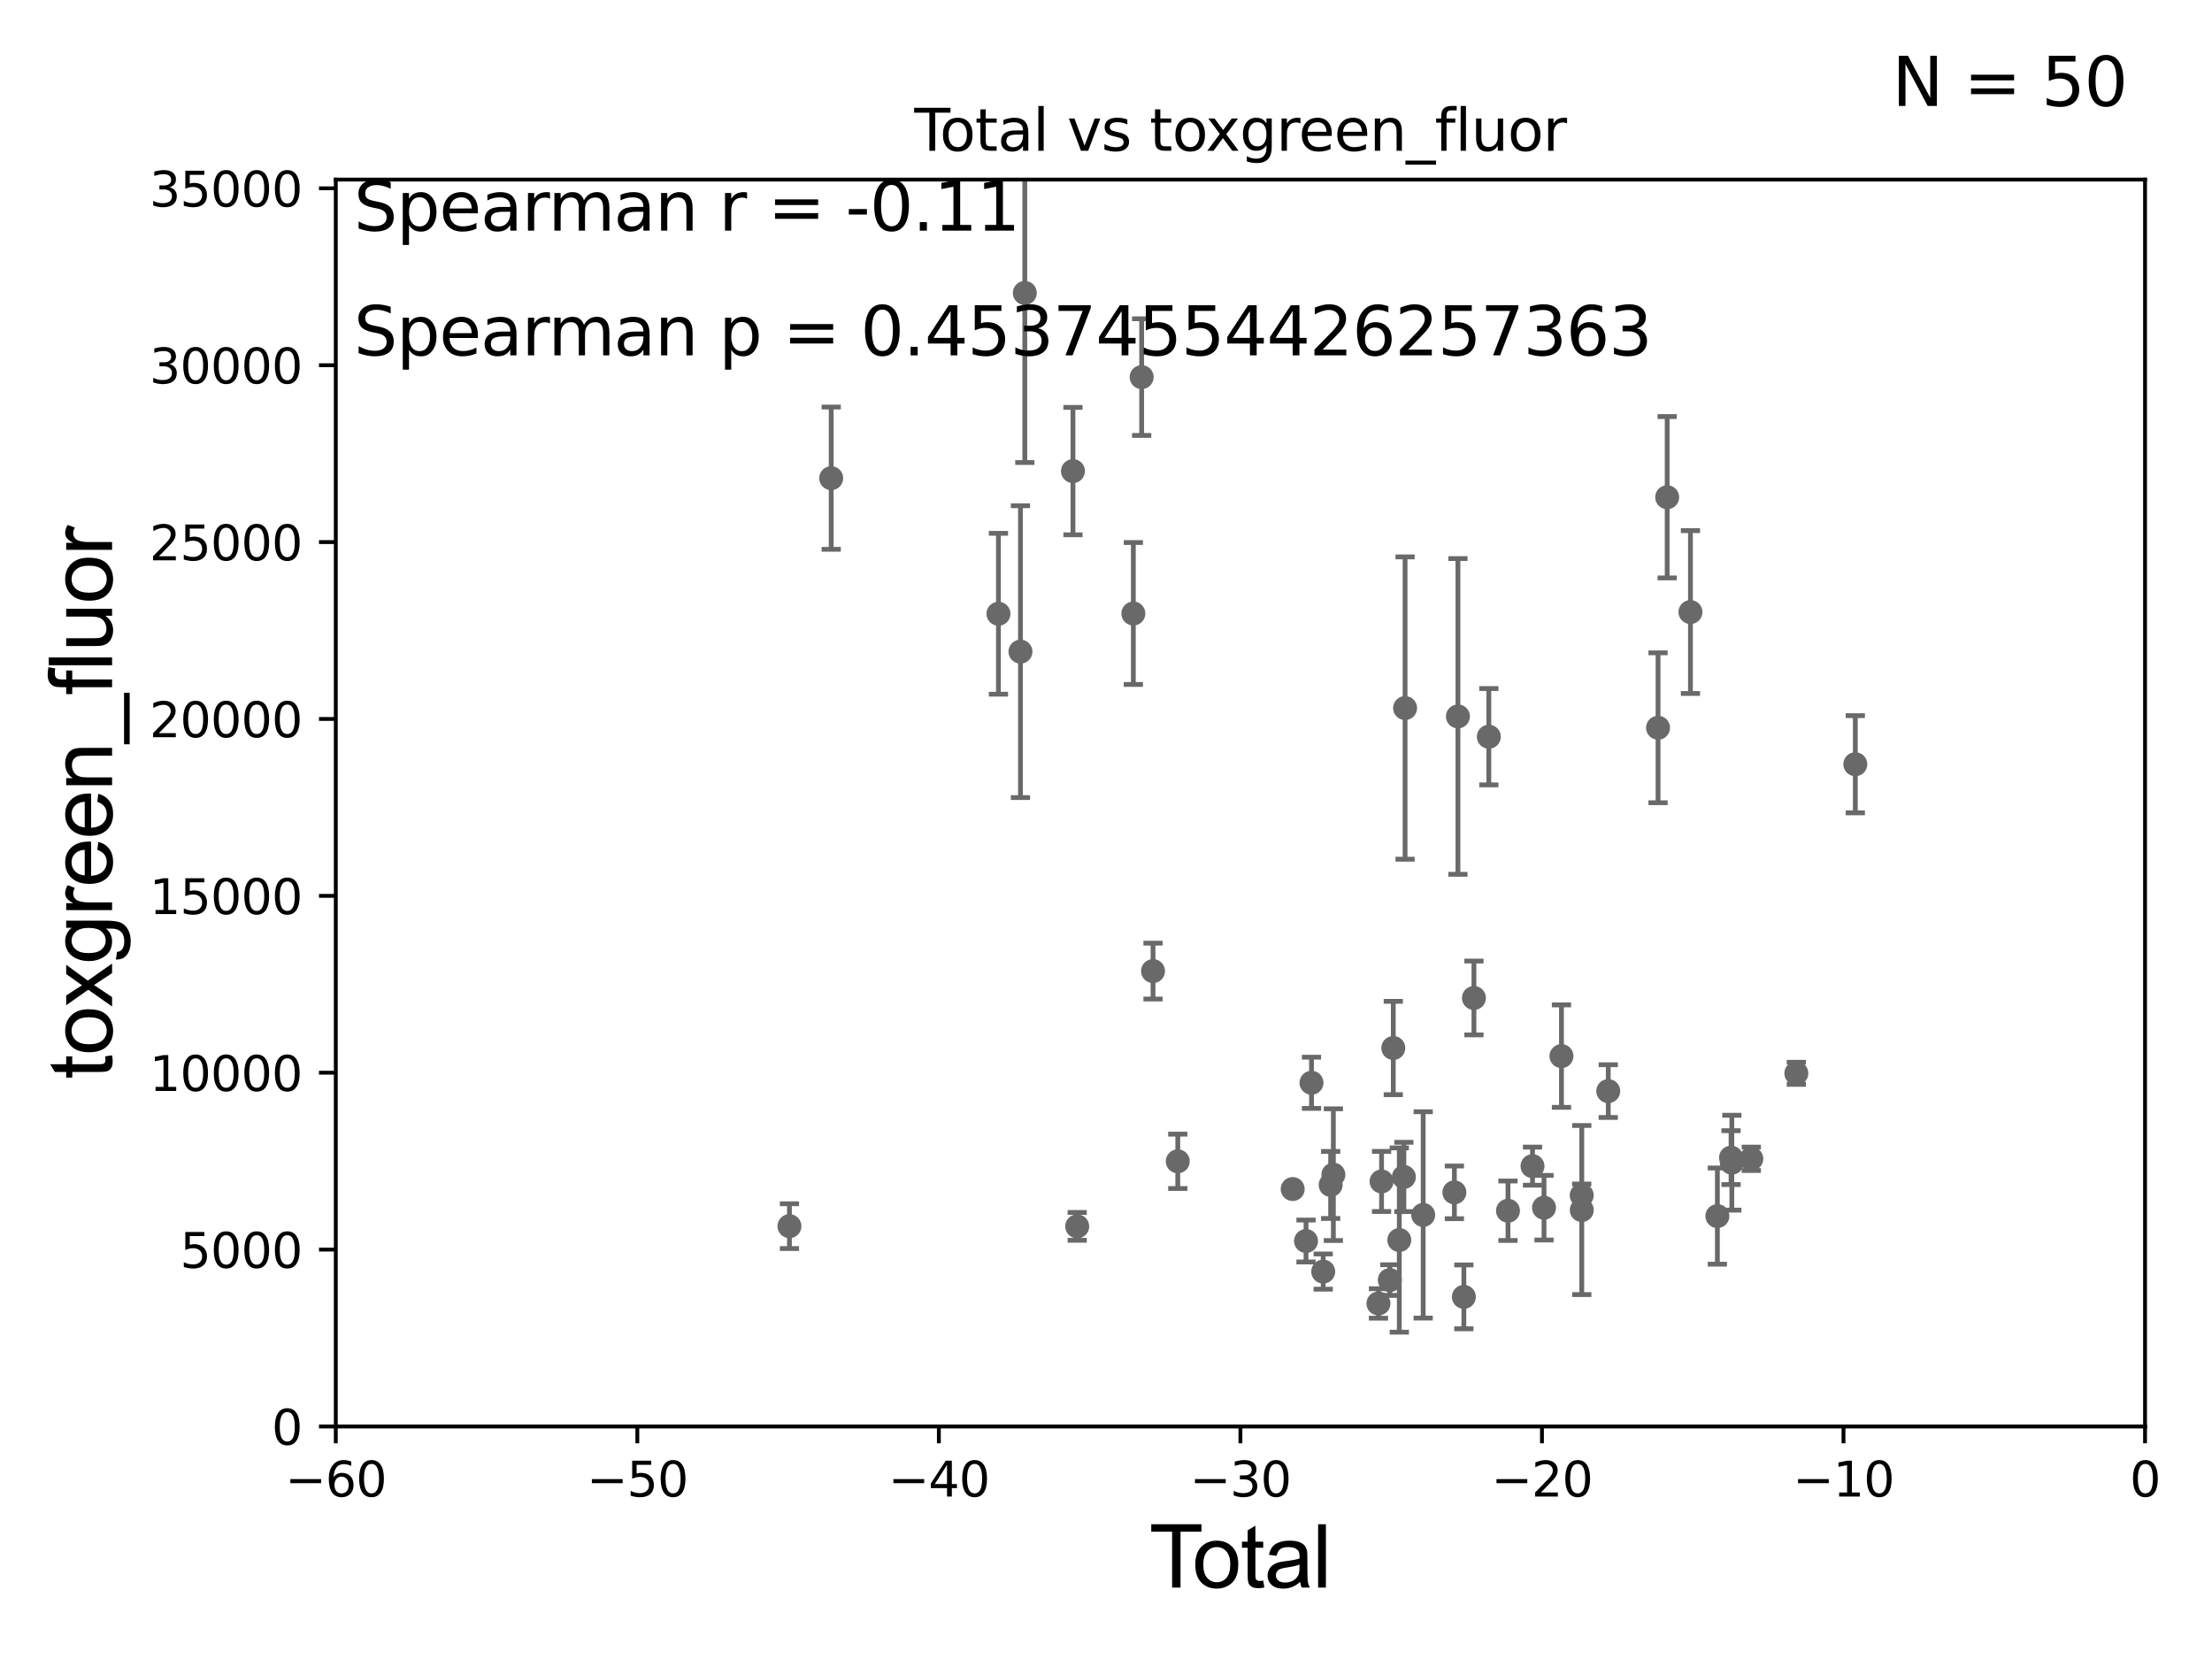 <?xml version="1.0" encoding="utf-8" standalone="no"?>
<!DOCTYPE svg PUBLIC "-//W3C//DTD SVG 1.1//EN"
  "http://www.w3.org/Graphics/SVG/1.1/DTD/svg11.dtd">
<svg xmlns:xlink="http://www.w3.org/1999/xlink" width="460.8pt" height="345.6pt" viewBox="0 0 460.8 345.6" xmlns="http://www.w3.org/2000/svg" version="1.1">
 <defs>
  <style type="text/css">*{stroke-linejoin: round; stroke-linecap: butt}</style>
 </defs>
 <g id="figure_1">
  <g id="patch_1">
   <path d="M 0 345.6 
L 460.8 345.6 
L 460.8 0 
L 0 0 
z
" style="fill: #ffffff"/>
  </g>
  <g id="axes_1">
   <g id="patch_2">
    <path d="M 69.95 297.16 
L 446.85 297.16 
L 446.85 37.411 
L 69.95 37.411 
z
" style="fill: #ffffff"/>
   </g>
   <g id="PathCollection_1">
    <defs>
     <path id="ma67d99a549" d="M 0 1.118 
C 0.297 1.118 0.581 1 0.791 0.791 
C 1 0.581 1.118 0.297 1.118 0 
C 1.118 -0.297 1 -0.581 0.791 -0.791 
C 0.581 -1 0.297 -1.118 0 -1.118 
C -0.297 -1.118 -0.581 -1 -0.791 -0.791 
C -1 -0.581 -1.118 -0.297 -1.118 0 
C -1.118 0.297 -1 0.581 -0.791 0.791 
C -0.581 1 -0.297 1.118 0 1.118 
z
" style="stroke: #696969"/>
    </defs>
    <g clip-path="url(#p7ed54afe0d)">
     <use xlink:href="#ma67d99a549" x="164.456" y="255.431" style="fill: #696969; stroke: #696969"/>
     <use xlink:href="#ma67d99a549" x="304.95" y="270.161" style="fill: #696969; stroke: #696969"/>
     <use xlink:href="#ma67d99a549" x="303.713" y="149.245" style="fill: #696969; stroke: #696969"/>
     <use xlink:href="#ma67d99a549" x="302.975" y="248.391" style="fill: #696969; stroke: #696969"/>
     <use xlink:href="#ma67d99a549" x="296.476" y="253.09" style="fill: #696969; stroke: #696969"/>
     <use xlink:href="#ma67d99a549" x="292.704" y="147.5" style="fill: #696969; stroke: #696969"/>
     <use xlink:href="#ma67d99a549" x="292.452" y="245.186" style="fill: #696969; stroke: #696969"/>
     <use xlink:href="#ma67d99a549" x="291.499" y="258.322" style="fill: #696969; stroke: #696969"/>
     <use xlink:href="#ma67d99a549" x="290.249" y="218.317" style="fill: #696969; stroke: #696969"/>
     <use xlink:href="#ma67d99a549" x="289.52" y="266.663" style="fill: #696969; stroke: #696969"/>
     <use xlink:href="#ma67d99a549" x="287.805" y="246.116" style="fill: #696969; stroke: #696969"/>
     <use xlink:href="#ma67d99a549" x="287.156" y="271.534" style="fill: #696969; stroke: #696969"/>
     <use xlink:href="#ma67d99a549" x="277.765" y="244.705" style="fill: #696969; stroke: #696969"/>
     <use xlink:href="#ma67d99a549" x="277.2" y="246.844" style="fill: #696969; stroke: #696969"/>
     <use xlink:href="#ma67d99a549" x="275.646" y="264.892" style="fill: #696969; stroke: #696969"/>
     <use xlink:href="#ma67d99a549" x="273.21" y="225.561" style="fill: #696969; stroke: #696969"/>
     <use xlink:href="#ma67d99a549" x="307.05" y="207.894" style="fill: #696969; stroke: #696969"/>
     <use xlink:href="#ma67d99a549" x="310.152" y="153.471" style="fill: #696969; stroke: #696969"/>
     <use xlink:href="#ma67d99a549" x="314.14" y="252.217" style="fill: #696969; stroke: #696969"/>
     <use xlink:href="#ma67d99a549" x="33178.6" y="252.567" style="fill: #696969; stroke: #696969"/>
     <use xlink:href="#ma67d99a549" x="33178.6" y="166.902" style="fill: #696969; stroke: #696969"/>
     <use xlink:href="#ma67d99a549" x="386.496" y="159.204" style="fill: #696969; stroke: #696969"/>
     <use xlink:href="#ma67d99a549" x="374.209" y="223.59" style="fill: #696969; stroke: #696969"/>
     <use xlink:href="#ma67d99a549" x="364.83" y="241.396" style="fill: #696969; stroke: #696969"/>
     <use xlink:href="#ma67d99a549" x="360.774" y="242.21" style="fill: #696969; stroke: #696969"/>
     <use xlink:href="#ma67d99a549" x="360.61" y="241.152" style="fill: #696969; stroke: #696969"/>
     <use xlink:href="#ma67d99a549" x="272.068" y="258.526" style="fill: #696969; stroke: #696969"/>
     <use xlink:href="#ma67d99a549" x="357.762" y="253.333" style="fill: #696969; stroke: #696969"/>
     <use xlink:href="#ma67d99a549" x="347.303" y="103.583" style="fill: #696969; stroke: #696969"/>
     <use xlink:href="#ma67d99a549" x="345.4" y="151.608" style="fill: #696969; stroke: #696969"/>
     <use xlink:href="#ma67d99a549" x="335.028" y="227.298" style="fill: #696969; stroke: #696969"/>
     <use xlink:href="#ma67d99a549" x="329.513" y="252.074" style="fill: #696969; stroke: #696969"/>
     <use xlink:href="#ma67d99a549" x="329.501" y="249.006" style="fill: #696969; stroke: #696969"/>
     <use xlink:href="#ma67d99a549" x="325.281" y="220.006" style="fill: #696969; stroke: #696969"/>
     <use xlink:href="#ma67d99a549" x="321.646" y="251.586" style="fill: #696969; stroke: #696969"/>
     <use xlink:href="#ma67d99a549" x="352.151" y="127.504" style="fill: #696969; stroke: #696969"/>
     <use xlink:href="#ma67d99a549" x="269.289" y="247.701" style="fill: #696969; stroke: #696969"/>
     <use xlink:href="#ma67d99a549" x="319.249" y="242.931" style="fill: #696969; stroke: #696969"/>
     <use xlink:href="#ma67d99a549" x="33178.6" y="244.338" style="fill: #696969; stroke: #696969"/>
     <use xlink:href="#ma67d99a549" x="33178.6" y="208.213" style="fill: #696969; stroke: #696969"/>
     <use xlink:href="#ma67d99a549" x="240.196" y="202.296" style="fill: #696969; stroke: #696969"/>
     <use xlink:href="#ma67d99a549" x="224.402" y="255.474" style="fill: #696969; stroke: #696969"/>
     <use xlink:href="#ma67d99a549" x="213.486" y="61.025" style="fill: #696969; stroke: #696969"/>
     <use xlink:href="#ma67d99a549" x="212.581" y="135.749" style="fill: #696969; stroke: #696969"/>
     <use xlink:href="#ma67d99a549" x="207.994" y="127.858" style="fill: #696969; stroke: #696969"/>
     <use xlink:href="#ma67d99a549" x="223.516" y="98.139" style="fill: #696969; stroke: #696969"/>
     <use xlink:href="#ma67d99a549" x="236.097" y="127.804" style="fill: #696969; stroke: #696969"/>
     <use xlink:href="#ma67d99a549" x="173.154" y="99.614" style="fill: #696969; stroke: #696969"/>
     <use xlink:href="#ma67d99a549" x="237.829" y="78.559" style="fill: #696969; stroke: #696969"/>
     <use xlink:href="#ma67d99a549" x="245.352" y="241.922" style="fill: #696969; stroke: #696969"/>
    </g>
   </g>
   <g id="matplotlib.axis_1">
    <g id="xtick_1">
     <g id="line2d_1">
      <defs>
       <path id="ma699fdd470" d="M 0 0 
L 0 3.5 
" style="stroke: #000000; stroke-width: 0.8"/>
      </defs>
      <g>
       <use xlink:href="#ma699fdd470" x="69.95" y="297.16" style="stroke: #000000; stroke-width: 0.8"/>
      </g>
     </g>
     <g id="text_1">
      <!-- −60 -->
      <g transform="translate(59.398 311.758)scale(0.1 -0.1)">
       <defs>
        <path id="DejaVuSans-2212" d="M 678 2272 
L 4684 2272 
L 4684 1741 
L 678 1741 
L 678 2272 
z
" transform="scale(0.016)"/>
        <path id="DejaVuSans-36" d="M 2113 2584 
Q 1688 2584 1439 2293 
Q 1191 2003 1191 1497 
Q 1191 994 1439 701 
Q 1688 409 2113 409 
Q 2538 409 2786 701 
Q 3034 994 3034 1497 
Q 3034 2003 2786 2293 
Q 2538 2584 2113 2584 
z
M 3366 4563 
L 3366 3988 
Q 3128 4100 2886 4159 
Q 2644 4219 2406 4219 
Q 1781 4219 1451 3797 
Q 1122 3375 1075 2522 
Q 1259 2794 1537 2939 
Q 1816 3084 2150 3084 
Q 2853 3084 3261 2657 
Q 3669 2231 3669 1497 
Q 3669 778 3244 343 
Q 2819 -91 2113 -91 
Q 1303 -91 875 529 
Q 447 1150 447 2328 
Q 447 3434 972 4092 
Q 1497 4750 2381 4750 
Q 2619 4750 2861 4703 
Q 3103 4656 3366 4563 
z
" transform="scale(0.016)"/>
        <path id="DejaVuSans-30" d="M 2034 4250 
Q 1547 4250 1301 3770 
Q 1056 3291 1056 2328 
Q 1056 1369 1301 889 
Q 1547 409 2034 409 
Q 2525 409 2770 889 
Q 3016 1369 3016 2328 
Q 3016 3291 2770 3770 
Q 2525 4250 2034 4250 
z
M 2034 4750 
Q 2819 4750 3233 4129 
Q 3647 3509 3647 2328 
Q 3647 1150 3233 529 
Q 2819 -91 2034 -91 
Q 1250 -91 836 529 
Q 422 1150 422 2328 
Q 422 3509 836 4129 
Q 1250 4750 2034 4750 
z
" transform="scale(0.016)"/>
       </defs>
       <use xlink:href="#DejaVuSans-2212"/>
       <use xlink:href="#DejaVuSans-36" x="83.789"/>
       <use xlink:href="#DejaVuSans-30" x="147.412"/>
      </g>
     </g>
    </g>
    <g id="xtick_2">
     <g id="line2d_2">
      <g>
       <use xlink:href="#ma699fdd470" x="132.767" y="297.16" style="stroke: #000000; stroke-width: 0.8"/>
      </g>
     </g>
     <g id="text_2">
      <!-- −50 -->
      <g transform="translate(122.214 311.758)scale(0.1 -0.1)">
       <defs>
        <path id="DejaVuSans-35" d="M 691 4666 
L 3169 4666 
L 3169 4134 
L 1269 4134 
L 1269 2991 
Q 1406 3038 1543 3061 
Q 1681 3084 1819 3084 
Q 2600 3084 3056 2656 
Q 3513 2228 3513 1497 
Q 3513 744 3044 326 
Q 2575 -91 1722 -91 
Q 1428 -91 1123 -41 
Q 819 9 494 109 
L 494 744 
Q 775 591 1075 516 
Q 1375 441 1709 441 
Q 2250 441 2565 725 
Q 2881 1009 2881 1497 
Q 2881 1984 2565 2268 
Q 2250 2553 1709 2553 
Q 1456 2553 1204 2497 
Q 953 2441 691 2322 
L 691 4666 
z
" transform="scale(0.016)"/>
       </defs>
       <use xlink:href="#DejaVuSans-2212"/>
       <use xlink:href="#DejaVuSans-35" x="83.789"/>
       <use xlink:href="#DejaVuSans-30" x="147.412"/>
      </g>
     </g>
    </g>
    <g id="xtick_3">
     <g id="line2d_3">
      <g>
       <use xlink:href="#ma699fdd470" x="195.583" y="297.16" style="stroke: #000000; stroke-width: 0.8"/>
      </g>
     </g>
     <g id="text_3">
      <!-- −40 -->
      <g transform="translate(185.031 311.758)scale(0.1 -0.1)">
       <defs>
        <path id="DejaVuSans-34" d="M 2419 4116 
L 825 1625 
L 2419 1625 
L 2419 4116 
z
M 2253 4666 
L 3047 4666 
L 3047 1625 
L 3713 1625 
L 3713 1100 
L 3047 1100 
L 3047 0 
L 2419 0 
L 2419 1100 
L 313 1100 
L 313 1709 
L 2253 4666 
z
" transform="scale(0.016)"/>
       </defs>
       <use xlink:href="#DejaVuSans-2212"/>
       <use xlink:href="#DejaVuSans-34" x="83.789"/>
       <use xlink:href="#DejaVuSans-30" x="147.412"/>
      </g>
     </g>
    </g>
    <g id="xtick_4">
     <g id="line2d_4">
      <g>
       <use xlink:href="#ma699fdd470" x="258.4" y="297.16" style="stroke: #000000; stroke-width: 0.8"/>
      </g>
     </g>
     <g id="text_4">
      <!-- −30 -->
      <g transform="translate(247.848 311.758)scale(0.1 -0.1)">
       <defs>
        <path id="DejaVuSans-33" d="M 2597 2516 
Q 3050 2419 3304 2112 
Q 3559 1806 3559 1356 
Q 3559 666 3084 287 
Q 2609 -91 1734 -91 
Q 1441 -91 1130 -33 
Q 819 25 488 141 
L 488 750 
Q 750 597 1062 519 
Q 1375 441 1716 441 
Q 2309 441 2620 675 
Q 2931 909 2931 1356 
Q 2931 1769 2642 2001 
Q 2353 2234 1838 2234 
L 1294 2234 
L 1294 2753 
L 1863 2753 
Q 2328 2753 2575 2939 
Q 2822 3125 2822 3475 
Q 2822 3834 2567 4026 
Q 2313 4219 1838 4219 
Q 1578 4219 1281 4162 
Q 984 4106 628 3988 
L 628 4550 
Q 988 4650 1302 4700 
Q 1616 4750 1894 4750 
Q 2613 4750 3031 4423 
Q 3450 4097 3450 3541 
Q 3450 3153 3228 2886 
Q 3006 2619 2597 2516 
z
" transform="scale(0.016)"/>
       </defs>
       <use xlink:href="#DejaVuSans-2212"/>
       <use xlink:href="#DejaVuSans-33" x="83.789"/>
       <use xlink:href="#DejaVuSans-30" x="147.412"/>
      </g>
     </g>
    </g>
    <g id="xtick_5">
     <g id="line2d_5">
      <g>
       <use xlink:href="#ma699fdd470" x="321.217" y="297.16" style="stroke: #000000; stroke-width: 0.8"/>
      </g>
     </g>
     <g id="text_5">
      <!-- −20 -->
      <g transform="translate(310.664 311.758)scale(0.1 -0.1)">
       <defs>
        <path id="DejaVuSans-32" d="M 1228 531 
L 3431 531 
L 3431 0 
L 469 0 
L 469 531 
Q 828 903 1448 1529 
Q 2069 2156 2228 2338 
Q 2531 2678 2651 2914 
Q 2772 3150 2772 3378 
Q 2772 3750 2511 3984 
Q 2250 4219 1831 4219 
Q 1534 4219 1204 4116 
Q 875 4013 500 3803 
L 500 4441 
Q 881 4594 1212 4672 
Q 1544 4750 1819 4750 
Q 2544 4750 2975 4387 
Q 3406 4025 3406 3419 
Q 3406 3131 3298 2873 
Q 3191 2616 2906 2266 
Q 2828 2175 2409 1742 
Q 1991 1309 1228 531 
z
" transform="scale(0.016)"/>
       </defs>
       <use xlink:href="#DejaVuSans-2212"/>
       <use xlink:href="#DejaVuSans-32" x="83.789"/>
       <use xlink:href="#DejaVuSans-30" x="147.412"/>
      </g>
     </g>
    </g>
    <g id="xtick_6">
     <g id="line2d_6">
      <g>
       <use xlink:href="#ma699fdd470" x="384.033" y="297.16" style="stroke: #000000; stroke-width: 0.8"/>
      </g>
     </g>
     <g id="text_6">
      <!-- −10 -->
      <g transform="translate(373.481 311.758)scale(0.1 -0.1)">
       <defs>
        <path id="DejaVuSans-31" d="M 794 531 
L 1825 531 
L 1825 4091 
L 703 3866 
L 703 4441 
L 1819 4666 
L 2450 4666 
L 2450 531 
L 3481 531 
L 3481 0 
L 794 0 
L 794 531 
z
" transform="scale(0.016)"/>
       </defs>
       <use xlink:href="#DejaVuSans-2212"/>
       <use xlink:href="#DejaVuSans-31" x="83.789"/>
       <use xlink:href="#DejaVuSans-30" x="147.412"/>
      </g>
     </g>
    </g>
    <g id="xtick_7">
     <g id="line2d_7">
      <g>
       <use xlink:href="#ma699fdd470" x="446.85" y="297.16" style="stroke: #000000; stroke-width: 0.8"/>
      </g>
     </g>
     <g id="text_7">
      <!-- 0 -->
      <g transform="translate(443.669 311.758)scale(0.1 -0.1)">
       <use xlink:href="#DejaVuSans-30"/>
      </g>
     </g>
    </g>
    <g id="text_8">
     <!-- Total -->
     <g transform="translate(239.395 330.722)scale(0.18 -0.18)">
      <defs>
       <path id="ArialMT-54" d="M 1659 0 
L 1659 4041 
L 150 4041 
L 150 4581 
L 3781 4581 
L 3781 4041 
L 2266 4041 
L 2266 0 
L 1659 0 
z
" transform="scale(0.016)"/>
       <path id="ArialMT-6f" d="M 213 1659 
Q 213 2581 725 3025 
Q 1153 3394 1769 3394 
Q 2453 3394 2887 2945 
Q 3322 2497 3322 1706 
Q 3322 1066 3130 698 
Q 2938 331 2570 128 
Q 2203 -75 1769 -75 
Q 1072 -75 642 372 
Q 213 819 213 1659 
z
M 791 1659 
Q 791 1022 1069 705 
Q 1347 388 1769 388 
Q 2188 388 2466 706 
Q 2744 1025 2744 1678 
Q 2744 2294 2464 2611 
Q 2184 2928 1769 2928 
Q 1347 2928 1069 2612 
Q 791 2297 791 1659 
z
" transform="scale(0.016)"/>
       <path id="ArialMT-74" d="M 1650 503 
L 1731 6 
Q 1494 -44 1306 -44 
Q 1000 -44 831 53 
Q 663 150 594 308 
Q 525 466 525 972 
L 525 2881 
L 113 2881 
L 113 3319 
L 525 3319 
L 525 4141 
L 1084 4478 
L 1084 3319 
L 1650 3319 
L 1650 2881 
L 1084 2881 
L 1084 941 
Q 1084 700 1114 631 
Q 1144 563 1211 522 
Q 1278 481 1403 481 
Q 1497 481 1650 503 
z
" transform="scale(0.016)"/>
       <path id="ArialMT-61" d="M 2588 409 
Q 2275 144 1986 34 
Q 1697 -75 1366 -75 
Q 819 -75 525 192 
Q 231 459 231 875 
Q 231 1119 342 1320 
Q 453 1522 633 1644 
Q 813 1766 1038 1828 
Q 1203 1872 1538 1913 
Q 2219 1994 2541 2106 
Q 2544 2222 2544 2253 
Q 2544 2597 2384 2738 
Q 2169 2928 1744 2928 
Q 1347 2928 1158 2789 
Q 969 2650 878 2297 
L 328 2372 
Q 403 2725 575 2942 
Q 747 3159 1072 3276 
Q 1397 3394 1825 3394 
Q 2250 3394 2515 3294 
Q 2781 3194 2906 3042 
Q 3031 2891 3081 2659 
Q 3109 2516 3109 2141 
L 3109 1391 
Q 3109 606 3145 398 
Q 3181 191 3288 0 
L 2700 0 
Q 2613 175 2588 409 
z
M 2541 1666 
Q 2234 1541 1622 1453 
Q 1275 1403 1131 1340 
Q 988 1278 909 1158 
Q 831 1038 831 891 
Q 831 666 1001 516 
Q 1172 366 1500 366 
Q 1825 366 2078 508 
Q 2331 650 2450 897 
Q 2541 1088 2541 1459 
L 2541 1666 
z
" transform="scale(0.016)"/>
       <path id="ArialMT-6c" d="M 409 0 
L 409 4581 
L 972 4581 
L 972 0 
L 409 0 
z
" transform="scale(0.016)"/>
      </defs>
      <use xlink:href="#ArialMT-54"/>
      <use xlink:href="#ArialMT-6f" x="49.959"/>
      <use xlink:href="#ArialMT-74" x="105.574"/>
      <use xlink:href="#ArialMT-61" x="133.357"/>
      <use xlink:href="#ArialMT-6c" x="188.973"/>
     </g>
    </g>
   </g>
   <g id="matplotlib.axis_2">
    <g id="ytick_1">
     <g id="line2d_8">
      <defs>
       <path id="m77e58da939" d="M 0 0 
L -3.5 0 
" style="stroke: #000000; stroke-width: 0.8"/>
      </defs>
      <g>
       <use xlink:href="#m77e58da939" x="69.95" y="297.16" style="stroke: #000000; stroke-width: 0.8"/>
      </g>
     </g>
     <g id="text_9">
      <!-- 0 -->
      <g transform="translate(56.587 300.959)scale(0.1 -0.1)">
       <use xlink:href="#DejaVuSans-30"/>
      </g>
     </g>
    </g>
    <g id="ytick_2">
     <g id="line2d_9">
      <g>
       <use xlink:href="#m77e58da939" x="69.95" y="260.313" style="stroke: #000000; stroke-width: 0.8"/>
      </g>
     </g>
     <g id="text_10">
      <!-- 5000 -->
      <g transform="translate(37.5 264.112)scale(0.1 -0.1)">
       <use xlink:href="#DejaVuSans-35"/>
       <use xlink:href="#DejaVuSans-30" x="63.623"/>
       <use xlink:href="#DejaVuSans-30" x="127.246"/>
       <use xlink:href="#DejaVuSans-30" x="190.869"/>
      </g>
     </g>
    </g>
    <g id="ytick_3">
     <g id="line2d_10">
      <g>
       <use xlink:href="#m77e58da939" x="69.95" y="223.467" style="stroke: #000000; stroke-width: 0.8"/>
      </g>
     </g>
     <g id="text_11">
      <!-- 10000 -->
      <g transform="translate(31.137 227.266)scale(0.1 -0.1)">
       <use xlink:href="#DejaVuSans-31"/>
       <use xlink:href="#DejaVuSans-30" x="63.623"/>
       <use xlink:href="#DejaVuSans-30" x="127.246"/>
       <use xlink:href="#DejaVuSans-30" x="190.869"/>
       <use xlink:href="#DejaVuSans-30" x="254.492"/>
      </g>
     </g>
    </g>
    <g id="ytick_4">
     <g id="line2d_11">
      <g>
       <use xlink:href="#m77e58da939" x="69.95" y="186.62" style="stroke: #000000; stroke-width: 0.8"/>
      </g>
     </g>
     <g id="text_12">
      <!-- 15000 -->
      <g transform="translate(31.137 190.419)scale(0.1 -0.1)">
       <use xlink:href="#DejaVuSans-31"/>
       <use xlink:href="#DejaVuSans-35" x="63.623"/>
       <use xlink:href="#DejaVuSans-30" x="127.246"/>
       <use xlink:href="#DejaVuSans-30" x="190.869"/>
       <use xlink:href="#DejaVuSans-30" x="254.492"/>
      </g>
     </g>
    </g>
    <g id="ytick_5">
     <g id="line2d_12">
      <g>
       <use xlink:href="#m77e58da939" x="69.95" y="149.773" style="stroke: #000000; stroke-width: 0.8"/>
      </g>
     </g>
     <g id="text_13">
      <!-- 20000 -->
      <g transform="translate(31.137 153.572)scale(0.1 -0.1)">
       <use xlink:href="#DejaVuSans-32"/>
       <use xlink:href="#DejaVuSans-30" x="63.623"/>
       <use xlink:href="#DejaVuSans-30" x="127.246"/>
       <use xlink:href="#DejaVuSans-30" x="190.869"/>
       <use xlink:href="#DejaVuSans-30" x="254.492"/>
      </g>
     </g>
    </g>
    <g id="ytick_6">
     <g id="line2d_13">
      <g>
       <use xlink:href="#m77e58da939" x="69.95" y="112.926" style="stroke: #000000; stroke-width: 0.8"/>
      </g>
     </g>
     <g id="text_14">
      <!-- 25000 -->
      <g transform="translate(31.137 116.726)scale(0.1 -0.1)">
       <use xlink:href="#DejaVuSans-32"/>
       <use xlink:href="#DejaVuSans-35" x="63.623"/>
       <use xlink:href="#DejaVuSans-30" x="127.246"/>
       <use xlink:href="#DejaVuSans-30" x="190.869"/>
       <use xlink:href="#DejaVuSans-30" x="254.492"/>
      </g>
     </g>
    </g>
    <g id="ytick_7">
     <g id="line2d_14">
      <g>
       <use xlink:href="#m77e58da939" x="69.95" y="76.08" style="stroke: #000000; stroke-width: 0.8"/>
      </g>
     </g>
     <g id="text_15">
      <!-- 30000 -->
      <g transform="translate(31.137 79.879)scale(0.1 -0.1)">
       <use xlink:href="#DejaVuSans-33"/>
       <use xlink:href="#DejaVuSans-30" x="63.623"/>
       <use xlink:href="#DejaVuSans-30" x="127.246"/>
       <use xlink:href="#DejaVuSans-30" x="190.869"/>
       <use xlink:href="#DejaVuSans-30" x="254.492"/>
      </g>
     </g>
    </g>
    <g id="ytick_8">
     <g id="line2d_15">
      <g>
       <use xlink:href="#m77e58da939" x="69.95" y="39.233" style="stroke: #000000; stroke-width: 0.8"/>
      </g>
     </g>
     <g id="text_16">
      <!-- 35000 -->
      <g transform="translate(31.137 43.032)scale(0.1 -0.1)">
       <use xlink:href="#DejaVuSans-33"/>
       <use xlink:href="#DejaVuSans-35" x="63.623"/>
       <use xlink:href="#DejaVuSans-30" x="127.246"/>
       <use xlink:href="#DejaVuSans-30" x="190.869"/>
       <use xlink:href="#DejaVuSans-30" x="254.492"/>
      </g>
     </g>
    </g>
    <g id="text_17">
     <!-- toxgreen_fluor -->
     <g transform="translate(23.349 224.818)rotate(-90)scale(0.18 -0.18)">
      <defs>
       <path id="ArialMT-78" d="M 47 0 
L 1259 1725 
L 138 3319 
L 841 3319 
L 1350 2541 
Q 1494 2319 1581 2169 
Q 1719 2375 1834 2534 
L 2394 3319 
L 3066 3319 
L 1919 1756 
L 3153 0 
L 2463 0 
L 1781 1031 
L 1600 1309 
L 728 0 
L 47 0 
z
" transform="scale(0.016)"/>
       <path id="ArialMT-67" d="M 319 -275 
L 866 -356 
Q 900 -609 1056 -725 
Q 1266 -881 1628 -881 
Q 2019 -881 2231 -725 
Q 2444 -569 2519 -288 
Q 2563 -116 2559 434 
Q 2191 0 1641 0 
Q 956 0 581 494 
Q 206 988 206 1678 
Q 206 2153 378 2554 
Q 550 2956 876 3175 
Q 1203 3394 1644 3394 
Q 2231 3394 2613 2919 
L 2613 3319 
L 3131 3319 
L 3131 450 
Q 3131 -325 2973 -648 
Q 2816 -972 2473 -1159 
Q 2131 -1347 1631 -1347 
Q 1038 -1347 672 -1080 
Q 306 -813 319 -275 
z
M 784 1719 
Q 784 1066 1043 766 
Q 1303 466 1694 466 
Q 2081 466 2343 764 
Q 2606 1063 2606 1700 
Q 2606 2309 2336 2618 
Q 2066 2928 1684 2928 
Q 1309 2928 1046 2623 
Q 784 2319 784 1719 
z
" transform="scale(0.016)"/>
       <path id="ArialMT-72" d="M 416 0 
L 416 3319 
L 922 3319 
L 922 2816 
Q 1116 3169 1280 3281 
Q 1444 3394 1641 3394 
Q 1925 3394 2219 3213 
L 2025 2691 
Q 1819 2813 1613 2813 
Q 1428 2813 1281 2702 
Q 1134 2591 1072 2394 
Q 978 2094 978 1738 
L 978 0 
L 416 0 
z
" transform="scale(0.016)"/>
       <path id="ArialMT-65" d="M 2694 1069 
L 3275 997 
Q 3138 488 2766 206 
Q 2394 -75 1816 -75 
Q 1088 -75 661 373 
Q 234 822 234 1631 
Q 234 2469 665 2931 
Q 1097 3394 1784 3394 
Q 2450 3394 2872 2941 
Q 3294 2488 3294 1666 
Q 3294 1616 3291 1516 
L 816 1516 
Q 847 969 1125 678 
Q 1403 388 1819 388 
Q 2128 388 2347 550 
Q 2566 713 2694 1069 
z
M 847 1978 
L 2700 1978 
Q 2663 2397 2488 2606 
Q 2219 2931 1791 2931 
Q 1403 2931 1139 2672 
Q 875 2413 847 1978 
z
" transform="scale(0.016)"/>
       <path id="ArialMT-6e" d="M 422 0 
L 422 3319 
L 928 3319 
L 928 2847 
Q 1294 3394 1984 3394 
Q 2284 3394 2536 3286 
Q 2788 3178 2913 3003 
Q 3038 2828 3088 2588 
Q 3119 2431 3119 2041 
L 3119 0 
L 2556 0 
L 2556 2019 
Q 2556 2363 2490 2533 
Q 2425 2703 2258 2804 
Q 2091 2906 1866 2906 
Q 1506 2906 1245 2678 
Q 984 2450 984 1813 
L 984 0 
L 422 0 
z
" transform="scale(0.016)"/>
       <path id="ArialMT-5f" d="M -97 -1272 
L -97 -866 
L 3631 -866 
L 3631 -1272 
L -97 -1272 
z
" transform="scale(0.016)"/>
       <path id="ArialMT-66" d="M 556 0 
L 556 2881 
L 59 2881 
L 59 3319 
L 556 3319 
L 556 3672 
Q 556 4006 616 4169 
Q 697 4388 901 4523 
Q 1106 4659 1475 4659 
Q 1713 4659 2000 4603 
L 1916 4113 
Q 1741 4144 1584 4144 
Q 1328 4144 1222 4034 
Q 1116 3925 1116 3625 
L 1116 3319 
L 1763 3319 
L 1763 2881 
L 1116 2881 
L 1116 0 
L 556 0 
z
" transform="scale(0.016)"/>
       <path id="ArialMT-75" d="M 2597 0 
L 2597 488 
Q 2209 -75 1544 -75 
Q 1250 -75 995 37 
Q 741 150 617 320 
Q 494 491 444 738 
Q 409 903 409 1263 
L 409 3319 
L 972 3319 
L 972 1478 
Q 972 1038 1006 884 
Q 1059 663 1231 536 
Q 1403 409 1656 409 
Q 1909 409 2131 539 
Q 2353 669 2445 892 
Q 2538 1116 2538 1541 
L 2538 3319 
L 3100 3319 
L 3100 0 
L 2597 0 
z
" transform="scale(0.016)"/>
      </defs>
      <use xlink:href="#ArialMT-74"/>
      <use xlink:href="#ArialMT-6f" x="27.783"/>
      <use xlink:href="#ArialMT-78" x="83.398"/>
      <use xlink:href="#ArialMT-67" x="133.398"/>
      <use xlink:href="#ArialMT-72" x="189.014"/>
      <use xlink:href="#ArialMT-65" x="222.314"/>
      <use xlink:href="#ArialMT-65" x="277.93"/>
      <use xlink:href="#ArialMT-6e" x="333.545"/>
      <use xlink:href="#ArialMT-5f" x="389.16"/>
      <use xlink:href="#ArialMT-66" x="444.775"/>
      <use xlink:href="#ArialMT-6c" x="472.559"/>
      <use xlink:href="#ArialMT-75" x="494.775"/>
      <use xlink:href="#ArialMT-6f" x="550.391"/>
      <use xlink:href="#ArialMT-72" x="606.006"/>
     </g>
    </g>
   </g>
   <g id="LineCollection_1">
    <path d="M 164.456 260.092 
L 164.456 250.77 
" clip-path="url(#p7ed54afe0d)" style="fill: none; stroke: #696969"/>
    <path d="M 304.95 276.811 
L 304.95 263.511 
" clip-path="url(#p7ed54afe0d)" style="fill: none; stroke: #696969"/>
    <path d="M 303.713 182.133 
L 303.713 116.358 
" clip-path="url(#p7ed54afe0d)" style="fill: none; stroke: #696969"/>
    <path d="M 302.975 253.88 
L 302.975 242.903 
" clip-path="url(#p7ed54afe0d)" style="fill: none; stroke: #696969"/>
    <path d="M 296.476 274.582 
L 296.476 231.597 
" clip-path="url(#p7ed54afe0d)" style="fill: none; stroke: #696969"/>
    <path d="M 292.704 178.987 
L 292.704 116.012 
" clip-path="url(#p7ed54afe0d)" style="fill: none; stroke: #696969"/>
    <path d="M 292.452 252.405 
L 292.452 237.966 
" clip-path="url(#p7ed54afe0d)" style="fill: none; stroke: #696969"/>
    <path d="M 291.499 277.515 
L 291.499 239.129 
" clip-path="url(#p7ed54afe0d)" style="fill: none; stroke: #696969"/>
    <path d="M 290.249 228.039 
L 290.249 208.594 
" clip-path="url(#p7ed54afe0d)" style="fill: none; stroke: #696969"/>
    <path d="M 289.52 269.855 
L 289.52 263.471 
" clip-path="url(#p7ed54afe0d)" style="fill: none; stroke: #696969"/>
    <path d="M 287.805 252.373 
L 287.805 239.859 
" clip-path="url(#p7ed54afe0d)" style="fill: none; stroke: #696969"/>
    <path d="M 287.156 274.604 
L 287.156 268.463 
" clip-path="url(#p7ed54afe0d)" style="fill: none; stroke: #696969"/>
    <path d="M 277.765 258.426 
L 277.765 230.985 
" clip-path="url(#p7ed54afe0d)" style="fill: none; stroke: #696969"/>
    <path d="M 277.2 253.824 
L 277.2 239.865 
" clip-path="url(#p7ed54afe0d)" style="fill: none; stroke: #696969"/>
    <path d="M 275.646 268.557 
L 275.646 261.227 
" clip-path="url(#p7ed54afe0d)" style="fill: none; stroke: #696969"/>
    <path d="M 273.21 230.894 
L 273.21 220.228 
" clip-path="url(#p7ed54afe0d)" style="fill: none; stroke: #696969"/>
    <path d="M 307.05 215.59 
L 307.05 200.198 
" clip-path="url(#p7ed54afe0d)" style="fill: none; stroke: #696969"/>
    <path d="M 310.152 163.505 
L 310.152 143.438 
" clip-path="url(#p7ed54afe0d)" style="fill: none; stroke: #696969"/>
    <path d="M 314.14 258.412 
L 314.14 246.023 
" clip-path="url(#p7ed54afe0d)" style="fill: none; stroke: #696969"/>
    <path clip-path="url(#p7ed54afe0d)" style="fill: none; stroke: #696969"/>
    <path clip-path="url(#p7ed54afe0d)" style="fill: none; stroke: #696969"/>
    <path clip-path="url(#p7ed54afe0d)" style="fill: none; stroke: #696969"/>
    <path d="M 386.496 169.327 
L 386.496 149.081 
" clip-path="url(#p7ed54afe0d)" style="fill: none; stroke: #696969"/>
    <path d="M 374.209 225.89 
L 374.209 221.289 
" clip-path="url(#p7ed54afe0d)" style="fill: none; stroke: #696969"/>
    <path d="M 364.83 243.837 
L 364.83 238.955 
" clip-path="url(#p7ed54afe0d)" style="fill: none; stroke: #696969"/>
    <path d="M 360.774 252.089 
L 360.774 232.331 
" clip-path="url(#p7ed54afe0d)" style="fill: none; stroke: #696969"/>
    <path d="M 360.61 246.758 
L 360.61 235.545 
" clip-path="url(#p7ed54afe0d)" style="fill: none; stroke: #696969"/>
    <path d="M 272.068 262.89 
L 272.068 254.161 
" clip-path="url(#p7ed54afe0d)" style="fill: none; stroke: #696969"/>
    <path d="M 357.762 263.354 
L 357.762 243.313 
" clip-path="url(#p7ed54afe0d)" style="fill: none; stroke: #696969"/>
    <path d="M 347.303 120.391 
L 347.303 86.776 
" clip-path="url(#p7ed54afe0d)" style="fill: none; stroke: #696969"/>
    <path d="M 345.4 167.218 
L 345.4 135.999 
" clip-path="url(#p7ed54afe0d)" style="fill: none; stroke: #696969"/>
    <path d="M 335.028 232.792 
L 335.028 221.803 
" clip-path="url(#p7ed54afe0d)" style="fill: none; stroke: #696969"/>
    <path d="M 329.513 269.683 
L 329.513 234.465 
" clip-path="url(#p7ed54afe0d)" style="fill: none; stroke: #696969"/>
    <path d="M 329.501 251.356 
L 329.501 246.655 
" clip-path="url(#p7ed54afe0d)" style="fill: none; stroke: #696969"/>
    <path d="M 325.281 230.674 
L 325.281 209.338 
" clip-path="url(#p7ed54afe0d)" style="fill: none; stroke: #696969"/>
    <path d="M 321.646 258.313 
L 321.646 244.858 
" clip-path="url(#p7ed54afe0d)" style="fill: none; stroke: #696969"/>
    <path d="M 352.151 144.466 
L 352.151 110.543 
" clip-path="url(#p7ed54afe0d)" style="fill: none; stroke: #696969"/>
    <path d="M 269.289 248.617 
L 269.289 246.784 
" clip-path="url(#p7ed54afe0d)" style="fill: none; stroke: #696969"/>
    <path d="M 319.249 246.895 
L 319.249 238.966 
" clip-path="url(#p7ed54afe0d)" style="fill: none; stroke: #696969"/>
    <path clip-path="url(#p7ed54afe0d)" style="fill: none; stroke: #696969"/>
    <path d="M 240.196 208.116 
L 240.196 196.477 
" clip-path="url(#p7ed54afe0d)" style="fill: none; stroke: #696969"/>
    <path d="M 224.402 258.374 
L 224.402 252.573 
" clip-path="url(#p7ed54afe0d)" style="fill: none; stroke: #696969"/>
    <path d="M 213.486 96.355 
L 213.486 25.695 
" clip-path="url(#p7ed54afe0d)" style="fill: none; stroke: #696969"/>
    <path d="M 212.581 166.151 
L 212.581 105.348 
" clip-path="url(#p7ed54afe0d)" style="fill: none; stroke: #696969"/>
    <path d="M 207.994 144.611 
L 207.994 111.105 
" clip-path="url(#p7ed54afe0d)" style="fill: none; stroke: #696969"/>
    <path d="M 223.516 111.411 
L 223.516 84.868 
" clip-path="url(#p7ed54afe0d)" style="fill: none; stroke: #696969"/>
    <path d="M 236.097 142.585 
L 236.097 113.023 
" clip-path="url(#p7ed54afe0d)" style="fill: none; stroke: #696969"/>
    <path d="M 173.154 114.436 
L 173.154 84.791 
" clip-path="url(#p7ed54afe0d)" style="fill: none; stroke: #696969"/>
    <path d="M 237.829 90.71 
L 237.829 66.407 
" clip-path="url(#p7ed54afe0d)" style="fill: none; stroke: #696969"/>
    <path d="M 245.352 247.585 
L 245.352 236.259 
" clip-path="url(#p7ed54afe0d)" style="fill: none; stroke: #696969"/>
   </g>
   <g id="line2d_16">
    <defs>
     <path id="m2d40cd4c7e" d="M 2 0 
L -2 -0 
" style="stroke: #696969"/>
    </defs>
    <g clip-path="url(#p7ed54afe0d)">
     <use xlink:href="#m2d40cd4c7e" x="164.456" y="260.092" style="fill: #696969; stroke: #696969"/>
     <use xlink:href="#m2d40cd4c7e" x="304.95" y="276.811" style="fill: #696969; stroke: #696969"/>
     <use xlink:href="#m2d40cd4c7e" x="303.713" y="182.133" style="fill: #696969; stroke: #696969"/>
     <use xlink:href="#m2d40cd4c7e" x="302.975" y="253.88" style="fill: #696969; stroke: #696969"/>
     <use xlink:href="#m2d40cd4c7e" x="296.476" y="274.582" style="fill: #696969; stroke: #696969"/>
     <use xlink:href="#m2d40cd4c7e" x="292.704" y="178.987" style="fill: #696969; stroke: #696969"/>
     <use xlink:href="#m2d40cd4c7e" x="292.452" y="252.405" style="fill: #696969; stroke: #696969"/>
     <use xlink:href="#m2d40cd4c7e" x="291.499" y="277.515" style="fill: #696969; stroke: #696969"/>
     <use xlink:href="#m2d40cd4c7e" x="290.249" y="228.039" style="fill: #696969; stroke: #696969"/>
     <use xlink:href="#m2d40cd4c7e" x="289.52" y="269.855" style="fill: #696969; stroke: #696969"/>
     <use xlink:href="#m2d40cd4c7e" x="287.805" y="252.373" style="fill: #696969; stroke: #696969"/>
     <use xlink:href="#m2d40cd4c7e" x="287.156" y="274.604" style="fill: #696969; stroke: #696969"/>
     <use xlink:href="#m2d40cd4c7e" x="277.765" y="258.426" style="fill: #696969; stroke: #696969"/>
     <use xlink:href="#m2d40cd4c7e" x="277.2" y="253.824" style="fill: #696969; stroke: #696969"/>
     <use xlink:href="#m2d40cd4c7e" x="275.646" y="268.557" style="fill: #696969; stroke: #696969"/>
     <use xlink:href="#m2d40cd4c7e" x="273.21" y="230.894" style="fill: #696969; stroke: #696969"/>
     <use xlink:href="#m2d40cd4c7e" x="307.05" y="215.59" style="fill: #696969; stroke: #696969"/>
     <use xlink:href="#m2d40cd4c7e" x="310.152" y="163.505" style="fill: #696969; stroke: #696969"/>
     <use xlink:href="#m2d40cd4c7e" x="314.14" y="258.412" style="fill: #696969; stroke: #696969"/>
     <use xlink:href="#m2d40cd4c7e" x="33178.6" y="258.863" style="fill: #696969; stroke: #696969"/>
     <use xlink:href="#m2d40cd4c7e" x="33178.6" y="176.716" style="fill: #696969; stroke: #696969"/>
     <use xlink:href="#m2d40cd4c7e" x="386.496" y="169.327" style="fill: #696969; stroke: #696969"/>
     <use xlink:href="#m2d40cd4c7e" x="374.209" y="225.89" style="fill: #696969; stroke: #696969"/>
     <use xlink:href="#m2d40cd4c7e" x="364.83" y="243.837" style="fill: #696969; stroke: #696969"/>
     <use xlink:href="#m2d40cd4c7e" x="360.774" y="252.089" style="fill: #696969; stroke: #696969"/>
     <use xlink:href="#m2d40cd4c7e" x="360.61" y="246.758" style="fill: #696969; stroke: #696969"/>
     <use xlink:href="#m2d40cd4c7e" x="272.068" y="262.89" style="fill: #696969; stroke: #696969"/>
     <use xlink:href="#m2d40cd4c7e" x="357.762" y="263.354" style="fill: #696969; stroke: #696969"/>
     <use xlink:href="#m2d40cd4c7e" x="347.303" y="120.391" style="fill: #696969; stroke: #696969"/>
     <use xlink:href="#m2d40cd4c7e" x="345.4" y="167.218" style="fill: #696969; stroke: #696969"/>
     <use xlink:href="#m2d40cd4c7e" x="335.028" y="232.792" style="fill: #696969; stroke: #696969"/>
     <use xlink:href="#m2d40cd4c7e" x="329.513" y="269.683" style="fill: #696969; stroke: #696969"/>
     <use xlink:href="#m2d40cd4c7e" x="329.501" y="251.356" style="fill: #696969; stroke: #696969"/>
     <use xlink:href="#m2d40cd4c7e" x="325.281" y="230.674" style="fill: #696969; stroke: #696969"/>
     <use xlink:href="#m2d40cd4c7e" x="321.646" y="258.313" style="fill: #696969; stroke: #696969"/>
     <use xlink:href="#m2d40cd4c7e" x="352.151" y="144.466" style="fill: #696969; stroke: #696969"/>
     <use xlink:href="#m2d40cd4c7e" x="269.289" y="248.617" style="fill: #696969; stroke: #696969"/>
     <use xlink:href="#m2d40cd4c7e" x="319.249" y="246.895" style="fill: #696969; stroke: #696969"/>
     <use xlink:href="#m2d40cd4c7e" x="33178.6" y="248.218" style="fill: #696969; stroke: #696969"/>
     <use xlink:href="#m2d40cd4c7e" x="33178.6" y="213.743" style="fill: #696969; stroke: #696969"/>
     <use xlink:href="#m2d40cd4c7e" x="240.196" y="208.116" style="fill: #696969; stroke: #696969"/>
     <use xlink:href="#m2d40cd4c7e" x="224.402" y="258.374" style="fill: #696969; stroke: #696969"/>
     <use xlink:href="#m2d40cd4c7e" x="213.486" y="96.355" style="fill: #696969; stroke: #696969"/>
     <use xlink:href="#m2d40cd4c7e" x="212.581" y="166.151" style="fill: #696969; stroke: #696969"/>
     <use xlink:href="#m2d40cd4c7e" x="207.994" y="144.611" style="fill: #696969; stroke: #696969"/>
     <use xlink:href="#m2d40cd4c7e" x="223.516" y="111.411" style="fill: #696969; stroke: #696969"/>
     <use xlink:href="#m2d40cd4c7e" x="236.097" y="142.585" style="fill: #696969; stroke: #696969"/>
     <use xlink:href="#m2d40cd4c7e" x="173.154" y="114.436" style="fill: #696969; stroke: #696969"/>
     <use xlink:href="#m2d40cd4c7e" x="237.829" y="90.71" style="fill: #696969; stroke: #696969"/>
     <use xlink:href="#m2d40cd4c7e" x="245.352" y="247.585" style="fill: #696969; stroke: #696969"/>
    </g>
   </g>
   <g id="line2d_17">
    <g clip-path="url(#p7ed54afe0d)">
     <use xlink:href="#m2d40cd4c7e" x="164.456" y="250.77" style="fill: #696969; stroke: #696969"/>
     <use xlink:href="#m2d40cd4c7e" x="304.95" y="263.511" style="fill: #696969; stroke: #696969"/>
     <use xlink:href="#m2d40cd4c7e" x="303.713" y="116.358" style="fill: #696969; stroke: #696969"/>
     <use xlink:href="#m2d40cd4c7e" x="302.975" y="242.903" style="fill: #696969; stroke: #696969"/>
     <use xlink:href="#m2d40cd4c7e" x="296.476" y="231.597" style="fill: #696969; stroke: #696969"/>
     <use xlink:href="#m2d40cd4c7e" x="292.704" y="116.012" style="fill: #696969; stroke: #696969"/>
     <use xlink:href="#m2d40cd4c7e" x="292.452" y="237.966" style="fill: #696969; stroke: #696969"/>
     <use xlink:href="#m2d40cd4c7e" x="291.499" y="239.129" style="fill: #696969; stroke: #696969"/>
     <use xlink:href="#m2d40cd4c7e" x="290.249" y="208.594" style="fill: #696969; stroke: #696969"/>
     <use xlink:href="#m2d40cd4c7e" x="289.52" y="263.471" style="fill: #696969; stroke: #696969"/>
     <use xlink:href="#m2d40cd4c7e" x="287.805" y="239.859" style="fill: #696969; stroke: #696969"/>
     <use xlink:href="#m2d40cd4c7e" x="287.156" y="268.463" style="fill: #696969; stroke: #696969"/>
     <use xlink:href="#m2d40cd4c7e" x="277.765" y="230.985" style="fill: #696969; stroke: #696969"/>
     <use xlink:href="#m2d40cd4c7e" x="277.2" y="239.865" style="fill: #696969; stroke: #696969"/>
     <use xlink:href="#m2d40cd4c7e" x="275.646" y="261.227" style="fill: #696969; stroke: #696969"/>
     <use xlink:href="#m2d40cd4c7e" x="273.21" y="220.228" style="fill: #696969; stroke: #696969"/>
     <use xlink:href="#m2d40cd4c7e" x="307.05" y="200.198" style="fill: #696969; stroke: #696969"/>
     <use xlink:href="#m2d40cd4c7e" x="310.152" y="143.438" style="fill: #696969; stroke: #696969"/>
     <use xlink:href="#m2d40cd4c7e" x="314.14" y="246.023" style="fill: #696969; stroke: #696969"/>
     <use xlink:href="#m2d40cd4c7e" x="33178.6" y="246.272" style="fill: #696969; stroke: #696969"/>
     <use xlink:href="#m2d40cd4c7e" x="33178.6" y="157.088" style="fill: #696969; stroke: #696969"/>
     <use xlink:href="#m2d40cd4c7e" x="386.496" y="149.081" style="fill: #696969; stroke: #696969"/>
     <use xlink:href="#m2d40cd4c7e" x="374.209" y="221.289" style="fill: #696969; stroke: #696969"/>
     <use xlink:href="#m2d40cd4c7e" x="364.83" y="238.955" style="fill: #696969; stroke: #696969"/>
     <use xlink:href="#m2d40cd4c7e" x="360.774" y="232.331" style="fill: #696969; stroke: #696969"/>
     <use xlink:href="#m2d40cd4c7e" x="360.61" y="235.545" style="fill: #696969; stroke: #696969"/>
     <use xlink:href="#m2d40cd4c7e" x="272.068" y="254.161" style="fill: #696969; stroke: #696969"/>
     <use xlink:href="#m2d40cd4c7e" x="357.762" y="243.313" style="fill: #696969; stroke: #696969"/>
     <use xlink:href="#m2d40cd4c7e" x="347.303" y="86.776" style="fill: #696969; stroke: #696969"/>
     <use xlink:href="#m2d40cd4c7e" x="345.4" y="135.999" style="fill: #696969; stroke: #696969"/>
     <use xlink:href="#m2d40cd4c7e" x="335.028" y="221.803" style="fill: #696969; stroke: #696969"/>
     <use xlink:href="#m2d40cd4c7e" x="329.513" y="234.465" style="fill: #696969; stroke: #696969"/>
     <use xlink:href="#m2d40cd4c7e" x="329.501" y="246.655" style="fill: #696969; stroke: #696969"/>
     <use xlink:href="#m2d40cd4c7e" x="325.281" y="209.338" style="fill: #696969; stroke: #696969"/>
     <use xlink:href="#m2d40cd4c7e" x="321.646" y="244.858" style="fill: #696969; stroke: #696969"/>
     <use xlink:href="#m2d40cd4c7e" x="352.151" y="110.543" style="fill: #696969; stroke: #696969"/>
     <use xlink:href="#m2d40cd4c7e" x="269.289" y="246.784" style="fill: #696969; stroke: #696969"/>
     <use xlink:href="#m2d40cd4c7e" x="319.249" y="238.966" style="fill: #696969; stroke: #696969"/>
     <use xlink:href="#m2d40cd4c7e" x="33178.6" y="240.458" style="fill: #696969; stroke: #696969"/>
     <use xlink:href="#m2d40cd4c7e" x="33178.6" y="202.684" style="fill: #696969; stroke: #696969"/>
     <use xlink:href="#m2d40cd4c7e" x="240.196" y="196.477" style="fill: #696969; stroke: #696969"/>
     <use xlink:href="#m2d40cd4c7e" x="224.402" y="252.573" style="fill: #696969; stroke: #696969"/>
     <use xlink:href="#m2d40cd4c7e" x="213.486" y="25.695" style="fill: #696969; stroke: #696969"/>
     <use xlink:href="#m2d40cd4c7e" x="212.581" y="105.348" style="fill: #696969; stroke: #696969"/>
     <use xlink:href="#m2d40cd4c7e" x="207.994" y="111.105" style="fill: #696969; stroke: #696969"/>
     <use xlink:href="#m2d40cd4c7e" x="223.516" y="84.868" style="fill: #696969; stroke: #696969"/>
     <use xlink:href="#m2d40cd4c7e" x="236.097" y="113.023" style="fill: #696969; stroke: #696969"/>
     <use xlink:href="#m2d40cd4c7e" x="173.154" y="84.791" style="fill: #696969; stroke: #696969"/>
     <use xlink:href="#m2d40cd4c7e" x="237.829" y="66.407" style="fill: #696969; stroke: #696969"/>
     <use xlink:href="#m2d40cd4c7e" x="245.352" y="236.259" style="fill: #696969; stroke: #696969"/>
    </g>
   </g>
   <g id="line2d_18">
    <defs>
     <path id="m6a9d34dd51" d="M 0 2 
C 0.53 2 1.039 1.789 1.414 1.414 
C 1.789 1.039 2 0.53 2 0 
C 2 -0.53 1.789 -1.039 1.414 -1.414 
C 1.039 -1.789 0.53 -2 0 -2 
C -0.53 -2 -1.039 -1.789 -1.414 -1.414 
C -1.789 -1.039 -2 -0.53 -2 0 
C -2 0.53 -1.789 1.039 -1.414 1.414 
C -1.039 1.789 -0.53 2 0 2 
z
" style="stroke: #696969"/>
    </defs>
    <g clip-path="url(#p7ed54afe0d)">
     <use xlink:href="#m6a9d34dd51" x="164.456" y="255.431" style="fill: #696969; stroke: #696969"/>
     <use xlink:href="#m6a9d34dd51" x="304.95" y="270.161" style="fill: #696969; stroke: #696969"/>
     <use xlink:href="#m6a9d34dd51" x="303.713" y="149.245" style="fill: #696969; stroke: #696969"/>
     <use xlink:href="#m6a9d34dd51" x="302.975" y="248.391" style="fill: #696969; stroke: #696969"/>
     <use xlink:href="#m6a9d34dd51" x="296.476" y="253.09" style="fill: #696969; stroke: #696969"/>
     <use xlink:href="#m6a9d34dd51" x="292.704" y="147.5" style="fill: #696969; stroke: #696969"/>
     <use xlink:href="#m6a9d34dd51" x="292.452" y="245.186" style="fill: #696969; stroke: #696969"/>
     <use xlink:href="#m6a9d34dd51" x="291.499" y="258.322" style="fill: #696969; stroke: #696969"/>
     <use xlink:href="#m6a9d34dd51" x="290.249" y="218.317" style="fill: #696969; stroke: #696969"/>
     <use xlink:href="#m6a9d34dd51" x="289.52" y="266.663" style="fill: #696969; stroke: #696969"/>
     <use xlink:href="#m6a9d34dd51" x="287.805" y="246.116" style="fill: #696969; stroke: #696969"/>
     <use xlink:href="#m6a9d34dd51" x="287.156" y="271.534" style="fill: #696969; stroke: #696969"/>
     <use xlink:href="#m6a9d34dd51" x="277.765" y="244.705" style="fill: #696969; stroke: #696969"/>
     <use xlink:href="#m6a9d34dd51" x="277.2" y="246.844" style="fill: #696969; stroke: #696969"/>
     <use xlink:href="#m6a9d34dd51" x="275.646" y="264.892" style="fill: #696969; stroke: #696969"/>
     <use xlink:href="#m6a9d34dd51" x="273.21" y="225.561" style="fill: #696969; stroke: #696969"/>
     <use xlink:href="#m6a9d34dd51" x="307.05" y="207.894" style="fill: #696969; stroke: #696969"/>
     <use xlink:href="#m6a9d34dd51" x="310.152" y="153.471" style="fill: #696969; stroke: #696969"/>
     <use xlink:href="#m6a9d34dd51" x="314.14" y="252.217" style="fill: #696969; stroke: #696969"/>
     <use xlink:href="#m6a9d34dd51" x="33178.6" y="252.567" style="fill: #696969; stroke: #696969"/>
     <use xlink:href="#m6a9d34dd51" x="33178.6" y="166.902" style="fill: #696969; stroke: #696969"/>
     <use xlink:href="#m6a9d34dd51" x="386.496" y="159.204" style="fill: #696969; stroke: #696969"/>
     <use xlink:href="#m6a9d34dd51" x="374.209" y="223.59" style="fill: #696969; stroke: #696969"/>
     <use xlink:href="#m6a9d34dd51" x="364.83" y="241.396" style="fill: #696969; stroke: #696969"/>
     <use xlink:href="#m6a9d34dd51" x="360.774" y="242.21" style="fill: #696969; stroke: #696969"/>
     <use xlink:href="#m6a9d34dd51" x="360.61" y="241.152" style="fill: #696969; stroke: #696969"/>
     <use xlink:href="#m6a9d34dd51" x="272.068" y="258.526" style="fill: #696969; stroke: #696969"/>
     <use xlink:href="#m6a9d34dd51" x="357.762" y="253.333" style="fill: #696969; stroke: #696969"/>
     <use xlink:href="#m6a9d34dd51" x="347.303" y="103.583" style="fill: #696969; stroke: #696969"/>
     <use xlink:href="#m6a9d34dd51" x="345.4" y="151.608" style="fill: #696969; stroke: #696969"/>
     <use xlink:href="#m6a9d34dd51" x="335.028" y="227.298" style="fill: #696969; stroke: #696969"/>
     <use xlink:href="#m6a9d34dd51" x="329.513" y="252.074" style="fill: #696969; stroke: #696969"/>
     <use xlink:href="#m6a9d34dd51" x="329.501" y="249.006" style="fill: #696969; stroke: #696969"/>
     <use xlink:href="#m6a9d34dd51" x="325.281" y="220.006" style="fill: #696969; stroke: #696969"/>
     <use xlink:href="#m6a9d34dd51" x="321.646" y="251.586" style="fill: #696969; stroke: #696969"/>
     <use xlink:href="#m6a9d34dd51" x="352.151" y="127.504" style="fill: #696969; stroke: #696969"/>
     <use xlink:href="#m6a9d34dd51" x="269.289" y="247.701" style="fill: #696969; stroke: #696969"/>
     <use xlink:href="#m6a9d34dd51" x="319.249" y="242.931" style="fill: #696969; stroke: #696969"/>
     <use xlink:href="#m6a9d34dd51" x="33178.6" y="244.338" style="fill: #696969; stroke: #696969"/>
     <use xlink:href="#m6a9d34dd51" x="33178.6" y="208.213" style="fill: #696969; stroke: #696969"/>
     <use xlink:href="#m6a9d34dd51" x="240.196" y="202.296" style="fill: #696969; stroke: #696969"/>
     <use xlink:href="#m6a9d34dd51" x="224.402" y="255.474" style="fill: #696969; stroke: #696969"/>
     <use xlink:href="#m6a9d34dd51" x="213.486" y="61.025" style="fill: #696969; stroke: #696969"/>
     <use xlink:href="#m6a9d34dd51" x="212.581" y="135.749" style="fill: #696969; stroke: #696969"/>
     <use xlink:href="#m6a9d34dd51" x="207.994" y="127.858" style="fill: #696969; stroke: #696969"/>
     <use xlink:href="#m6a9d34dd51" x="223.516" y="98.139" style="fill: #696969; stroke: #696969"/>
     <use xlink:href="#m6a9d34dd51" x="236.097" y="127.804" style="fill: #696969; stroke: #696969"/>
     <use xlink:href="#m6a9d34dd51" x="173.154" y="99.614" style="fill: #696969; stroke: #696969"/>
     <use xlink:href="#m6a9d34dd51" x="237.829" y="78.559" style="fill: #696969; stroke: #696969"/>
     <use xlink:href="#m6a9d34dd51" x="245.352" y="241.922" style="fill: #696969; stroke: #696969"/>
    </g>
   </g>
   <g id="patch_3">
    <path d="M 69.95 297.16 
L 69.95 37.411 
" style="fill: none; stroke: #000000; stroke-width: 0.8; stroke-linejoin: miter; stroke-linecap: square"/>
   </g>
   <g id="patch_4">
    <path d="M 446.85 297.16 
L 446.85 37.411 
" style="fill: none; stroke: #000000; stroke-width: 0.8; stroke-linejoin: miter; stroke-linecap: square"/>
   </g>
   <g id="patch_5">
    <path d="M 69.95 297.16 
L 446.85 297.16 
" style="fill: none; stroke: #000000; stroke-width: 0.8; stroke-linejoin: miter; stroke-linecap: square"/>
   </g>
   <g id="patch_6">
    <path d="M 69.95 37.411 
L 446.85 37.411 
" style="fill: none; stroke: #000000; stroke-width: 0.8; stroke-linejoin: miter; stroke-linecap: square"/>
   </g>
   <g id="text_18">
    <!-- N = 50 -->
    <g transform="translate(394.162 22.074)scale(0.14 -0.14)">
     <defs>
      <path id="DejaVuSans-4e" d="M 628 4666 
L 1478 4666 
L 3547 763 
L 3547 4666 
L 4159 4666 
L 4159 0 
L 3309 0 
L 1241 3903 
L 1241 0 
L 628 0 
L 628 4666 
z
" transform="scale(0.016)"/>
      <path id="DejaVuSans-20" transform="scale(0.016)"/>
      <path id="DejaVuSans-3d" d="M 678 2906 
L 4684 2906 
L 4684 2381 
L 678 2381 
L 678 2906 
z
M 678 1631 
L 4684 1631 
L 4684 1100 
L 678 1100 
L 678 1631 
z
" transform="scale(0.016)"/>
     </defs>
     <use xlink:href="#DejaVuSans-4e"/>
     <use xlink:href="#DejaVuSans-20" x="74.805"/>
     <use xlink:href="#DejaVuSans-3d" x="106.592"/>
     <use xlink:href="#DejaVuSans-20" x="190.381"/>
     <use xlink:href="#DejaVuSans-35" x="222.168"/>
     <use xlink:href="#DejaVuSans-30" x="285.791"/>
    </g>
   </g>
   <g id="text_19">
    <!-- Spearman r = -0.11 -->
    <g transform="translate(73.719 48.049)scale(0.14 -0.14)">
     <defs>
      <path id="DejaVuSans-53" d="M 3425 4513 
L 3425 3897 
Q 3066 4069 2747 4153 
Q 2428 4238 2131 4238 
Q 1616 4238 1336 4038 
Q 1056 3838 1056 3469 
Q 1056 3159 1242 3001 
Q 1428 2844 1947 2747 
L 2328 2669 
Q 3034 2534 3370 2195 
Q 3706 1856 3706 1288 
Q 3706 609 3251 259 
Q 2797 -91 1919 -91 
Q 1588 -91 1214 -16 
Q 841 59 441 206 
L 441 856 
Q 825 641 1194 531 
Q 1563 422 1919 422 
Q 2459 422 2753 634 
Q 3047 847 3047 1241 
Q 3047 1584 2836 1778 
Q 2625 1972 2144 2069 
L 1759 2144 
Q 1053 2284 737 2584 
Q 422 2884 422 3419 
Q 422 4038 858 4394 
Q 1294 4750 2059 4750 
Q 2388 4750 2728 4690 
Q 3069 4631 3425 4513 
z
" transform="scale(0.016)"/>
      <path id="DejaVuSans-70" d="M 1159 525 
L 1159 -1331 
L 581 -1331 
L 581 3500 
L 1159 3500 
L 1159 2969 
Q 1341 3281 1617 3432 
Q 1894 3584 2278 3584 
Q 2916 3584 3314 3078 
Q 3713 2572 3713 1747 
Q 3713 922 3314 415 
Q 2916 -91 2278 -91 
Q 1894 -91 1617 61 
Q 1341 213 1159 525 
z
M 3116 1747 
Q 3116 2381 2855 2742 
Q 2594 3103 2138 3103 
Q 1681 3103 1420 2742 
Q 1159 2381 1159 1747 
Q 1159 1113 1420 752 
Q 1681 391 2138 391 
Q 2594 391 2855 752 
Q 3116 1113 3116 1747 
z
" transform="scale(0.016)"/>
      <path id="DejaVuSans-65" d="M 3597 1894 
L 3597 1613 
L 953 1613 
Q 991 1019 1311 708 
Q 1631 397 2203 397 
Q 2534 397 2845 478 
Q 3156 559 3463 722 
L 3463 178 
Q 3153 47 2828 -22 
Q 2503 -91 2169 -91 
Q 1331 -91 842 396 
Q 353 884 353 1716 
Q 353 2575 817 3079 
Q 1281 3584 2069 3584 
Q 2775 3584 3186 3129 
Q 3597 2675 3597 1894 
z
M 3022 2063 
Q 3016 2534 2758 2815 
Q 2500 3097 2075 3097 
Q 1594 3097 1305 2825 
Q 1016 2553 972 2059 
L 3022 2063 
z
" transform="scale(0.016)"/>
      <path id="DejaVuSans-61" d="M 2194 1759 
Q 1497 1759 1228 1600 
Q 959 1441 959 1056 
Q 959 750 1161 570 
Q 1363 391 1709 391 
Q 2188 391 2477 730 
Q 2766 1069 2766 1631 
L 2766 1759 
L 2194 1759 
z
M 3341 1997 
L 3341 0 
L 2766 0 
L 2766 531 
Q 2569 213 2275 61 
Q 1981 -91 1556 -91 
Q 1019 -91 701 211 
Q 384 513 384 1019 
Q 384 1609 779 1909 
Q 1175 2209 1959 2209 
L 2766 2209 
L 2766 2266 
Q 2766 2663 2505 2880 
Q 2244 3097 1772 3097 
Q 1472 3097 1187 3025 
Q 903 2953 641 2809 
L 641 3341 
Q 956 3463 1253 3523 
Q 1550 3584 1831 3584 
Q 2591 3584 2966 3190 
Q 3341 2797 3341 1997 
z
" transform="scale(0.016)"/>
      <path id="DejaVuSans-72" d="M 2631 2963 
Q 2534 3019 2420 3045 
Q 2306 3072 2169 3072 
Q 1681 3072 1420 2755 
Q 1159 2438 1159 1844 
L 1159 0 
L 581 0 
L 581 3500 
L 1159 3500 
L 1159 2956 
Q 1341 3275 1631 3429 
Q 1922 3584 2338 3584 
Q 2397 3584 2469 3576 
Q 2541 3569 2628 3553 
L 2631 2963 
z
" transform="scale(0.016)"/>
      <path id="DejaVuSans-6d" d="M 3328 2828 
Q 3544 3216 3844 3400 
Q 4144 3584 4550 3584 
Q 5097 3584 5394 3201 
Q 5691 2819 5691 2113 
L 5691 0 
L 5113 0 
L 5113 2094 
Q 5113 2597 4934 2840 
Q 4756 3084 4391 3084 
Q 3944 3084 3684 2787 
Q 3425 2491 3425 1978 
L 3425 0 
L 2847 0 
L 2847 2094 
Q 2847 2600 2669 2842 
Q 2491 3084 2119 3084 
Q 1678 3084 1418 2786 
Q 1159 2488 1159 1978 
L 1159 0 
L 581 0 
L 581 3500 
L 1159 3500 
L 1159 2956 
Q 1356 3278 1631 3431 
Q 1906 3584 2284 3584 
Q 2666 3584 2933 3390 
Q 3200 3197 3328 2828 
z
" transform="scale(0.016)"/>
      <path id="DejaVuSans-6e" d="M 3513 2113 
L 3513 0 
L 2938 0 
L 2938 2094 
Q 2938 2591 2744 2837 
Q 2550 3084 2163 3084 
Q 1697 3084 1428 2787 
Q 1159 2491 1159 1978 
L 1159 0 
L 581 0 
L 581 3500 
L 1159 3500 
L 1159 2956 
Q 1366 3272 1645 3428 
Q 1925 3584 2291 3584 
Q 2894 3584 3203 3211 
Q 3513 2838 3513 2113 
z
" transform="scale(0.016)"/>
      <path id="DejaVuSans-2d" d="M 313 2009 
L 1997 2009 
L 1997 1497 
L 313 1497 
L 313 2009 
z
" transform="scale(0.016)"/>
      <path id="DejaVuSans-2e" d="M 684 794 
L 1344 794 
L 1344 0 
L 684 0 
L 684 794 
z
" transform="scale(0.016)"/>
     </defs>
     <use xlink:href="#DejaVuSans-53"/>
     <use xlink:href="#DejaVuSans-70" x="63.477"/>
     <use xlink:href="#DejaVuSans-65" x="126.953"/>
     <use xlink:href="#DejaVuSans-61" x="188.477"/>
     <use xlink:href="#DejaVuSans-72" x="249.756"/>
     <use xlink:href="#DejaVuSans-6d" x="289.119"/>
     <use xlink:href="#DejaVuSans-61" x="386.531"/>
     <use xlink:href="#DejaVuSans-6e" x="447.811"/>
     <use xlink:href="#DejaVuSans-20" x="511.189"/>
     <use xlink:href="#DejaVuSans-72" x="542.977"/>
     <use xlink:href="#DejaVuSans-20" x="584.09"/>
     <use xlink:href="#DejaVuSans-3d" x="615.877"/>
     <use xlink:href="#DejaVuSans-20" x="699.666"/>
     <use xlink:href="#DejaVuSans-2d" x="731.453"/>
     <use xlink:href="#DejaVuSans-30" x="767.537"/>
     <use xlink:href="#DejaVuSans-2e" x="831.16"/>
     <use xlink:href="#DejaVuSans-31" x="862.947"/>
     <use xlink:href="#DejaVuSans-31" x="926.57"/>
    </g>
   </g>
   <g id="text_20">
    <!-- Spearman p = 0.45374554426257363 -->
    <g transform="translate(73.719 74.024)scale(0.14 -0.14)">
     <defs>
      <path id="DejaVuSans-37" d="M 525 4666 
L 3525 4666 
L 3525 4397 
L 1831 0 
L 1172 0 
L 2766 4134 
L 525 4134 
L 525 4666 
z
" transform="scale(0.016)"/>
     </defs>
     <use xlink:href="#DejaVuSans-53"/>
     <use xlink:href="#DejaVuSans-70" x="63.477"/>
     <use xlink:href="#DejaVuSans-65" x="126.953"/>
     <use xlink:href="#DejaVuSans-61" x="188.477"/>
     <use xlink:href="#DejaVuSans-72" x="249.756"/>
     <use xlink:href="#DejaVuSans-6d" x="289.119"/>
     <use xlink:href="#DejaVuSans-61" x="386.531"/>
     <use xlink:href="#DejaVuSans-6e" x="447.811"/>
     <use xlink:href="#DejaVuSans-20" x="511.189"/>
     <use xlink:href="#DejaVuSans-70" x="542.977"/>
     <use xlink:href="#DejaVuSans-20" x="606.453"/>
     <use xlink:href="#DejaVuSans-3d" x="638.24"/>
     <use xlink:href="#DejaVuSans-20" x="722.029"/>
     <use xlink:href="#DejaVuSans-30" x="753.816"/>
     <use xlink:href="#DejaVuSans-2e" x="817.439"/>
     <use xlink:href="#DejaVuSans-34" x="849.227"/>
     <use xlink:href="#DejaVuSans-35" x="912.85"/>
     <use xlink:href="#DejaVuSans-33" x="976.473"/>
     <use xlink:href="#DejaVuSans-37" x="1040.096"/>
     <use xlink:href="#DejaVuSans-34" x="1103.719"/>
     <use xlink:href="#DejaVuSans-35" x="1167.342"/>
     <use xlink:href="#DejaVuSans-35" x="1230.965"/>
     <use xlink:href="#DejaVuSans-34" x="1294.588"/>
     <use xlink:href="#DejaVuSans-34" x="1358.211"/>
     <use xlink:href="#DejaVuSans-32" x="1421.834"/>
     <use xlink:href="#DejaVuSans-36" x="1485.457"/>
     <use xlink:href="#DejaVuSans-32" x="1549.08"/>
     <use xlink:href="#DejaVuSans-35" x="1612.703"/>
     <use xlink:href="#DejaVuSans-37" x="1676.326"/>
     <use xlink:href="#DejaVuSans-33" x="1739.949"/>
     <use xlink:href="#DejaVuSans-36" x="1803.572"/>
     <use xlink:href="#DejaVuSans-33" x="1867.195"/>
    </g>
   </g>
   <g id="text_21">
    <!-- Total vs toxgreen_fluor -->
    <g transform="translate(190.464 31.411)scale(0.12 -0.12)">
     <defs>
      <path id="DejaVuSans-54" d="M -19 4666 
L 3928 4666 
L 3928 4134 
L 2272 4134 
L 2272 0 
L 1638 0 
L 1638 4134 
L -19 4134 
L -19 4666 
z
" transform="scale(0.016)"/>
      <path id="DejaVuSans-6f" d="M 1959 3097 
Q 1497 3097 1228 2736 
Q 959 2375 959 1747 
Q 959 1119 1226 758 
Q 1494 397 1959 397 
Q 2419 397 2687 759 
Q 2956 1122 2956 1747 
Q 2956 2369 2687 2733 
Q 2419 3097 1959 3097 
z
M 1959 3584 
Q 2709 3584 3137 3096 
Q 3566 2609 3566 1747 
Q 3566 888 3137 398 
Q 2709 -91 1959 -91 
Q 1206 -91 779 398 
Q 353 888 353 1747 
Q 353 2609 779 3096 
Q 1206 3584 1959 3584 
z
" transform="scale(0.016)"/>
      <path id="DejaVuSans-74" d="M 1172 4494 
L 1172 3500 
L 2356 3500 
L 2356 3053 
L 1172 3053 
L 1172 1153 
Q 1172 725 1289 603 
Q 1406 481 1766 481 
L 2356 481 
L 2356 0 
L 1766 0 
Q 1100 0 847 248 
Q 594 497 594 1153 
L 594 3053 
L 172 3053 
L 172 3500 
L 594 3500 
L 594 4494 
L 1172 4494 
z
" transform="scale(0.016)"/>
      <path id="DejaVuSans-6c" d="M 603 4863 
L 1178 4863 
L 1178 0 
L 603 0 
L 603 4863 
z
" transform="scale(0.016)"/>
      <path id="DejaVuSans-76" d="M 191 3500 
L 800 3500 
L 1894 563 
L 2988 3500 
L 3597 3500 
L 2284 0 
L 1503 0 
L 191 3500 
z
" transform="scale(0.016)"/>
      <path id="DejaVuSans-73" d="M 2834 3397 
L 2834 2853 
Q 2591 2978 2328 3040 
Q 2066 3103 1784 3103 
Q 1356 3103 1142 2972 
Q 928 2841 928 2578 
Q 928 2378 1081 2264 
Q 1234 2150 1697 2047 
L 1894 2003 
Q 2506 1872 2764 1633 
Q 3022 1394 3022 966 
Q 3022 478 2636 193 
Q 2250 -91 1575 -91 
Q 1294 -91 989 -36 
Q 684 19 347 128 
L 347 722 
Q 666 556 975 473 
Q 1284 391 1588 391 
Q 1994 391 2212 530 
Q 2431 669 2431 922 
Q 2431 1156 2273 1281 
Q 2116 1406 1581 1522 
L 1381 1569 
Q 847 1681 609 1914 
Q 372 2147 372 2553 
Q 372 3047 722 3315 
Q 1072 3584 1716 3584 
Q 2034 3584 2315 3537 
Q 2597 3491 2834 3397 
z
" transform="scale(0.016)"/>
      <path id="DejaVuSans-78" d="M 3513 3500 
L 2247 1797 
L 3578 0 
L 2900 0 
L 1881 1375 
L 863 0 
L 184 0 
L 1544 1831 
L 300 3500 
L 978 3500 
L 1906 2253 
L 2834 3500 
L 3513 3500 
z
" transform="scale(0.016)"/>
      <path id="DejaVuSans-67" d="M 2906 1791 
Q 2906 2416 2648 2759 
Q 2391 3103 1925 3103 
Q 1463 3103 1205 2759 
Q 947 2416 947 1791 
Q 947 1169 1205 825 
Q 1463 481 1925 481 
Q 2391 481 2648 825 
Q 2906 1169 2906 1791 
z
M 3481 434 
Q 3481 -459 3084 -895 
Q 2688 -1331 1869 -1331 
Q 1566 -1331 1297 -1286 
Q 1028 -1241 775 -1147 
L 775 -588 
Q 1028 -725 1275 -790 
Q 1522 -856 1778 -856 
Q 2344 -856 2625 -561 
Q 2906 -266 2906 331 
L 2906 616 
Q 2728 306 2450 153 
Q 2172 0 1784 0 
Q 1141 0 747 490 
Q 353 981 353 1791 
Q 353 2603 747 3093 
Q 1141 3584 1784 3584 
Q 2172 3584 2450 3431 
Q 2728 3278 2906 2969 
L 2906 3500 
L 3481 3500 
L 3481 434 
z
" transform="scale(0.016)"/>
      <path id="DejaVuSans-5f" d="M 3263 -1063 
L 3263 -1509 
L -63 -1509 
L -63 -1063 
L 3263 -1063 
z
" transform="scale(0.016)"/>
      <path id="DejaVuSans-66" d="M 2375 4863 
L 2375 4384 
L 1825 4384 
Q 1516 4384 1395 4259 
Q 1275 4134 1275 3809 
L 1275 3500 
L 2222 3500 
L 2222 3053 
L 1275 3053 
L 1275 0 
L 697 0 
L 697 3053 
L 147 3053 
L 147 3500 
L 697 3500 
L 697 3744 
Q 697 4328 969 4595 
Q 1241 4863 1831 4863 
L 2375 4863 
z
" transform="scale(0.016)"/>
      <path id="DejaVuSans-75" d="M 544 1381 
L 544 3500 
L 1119 3500 
L 1119 1403 
Q 1119 906 1312 657 
Q 1506 409 1894 409 
Q 2359 409 2629 706 
Q 2900 1003 2900 1516 
L 2900 3500 
L 3475 3500 
L 3475 0 
L 2900 0 
L 2900 538 
Q 2691 219 2414 64 
Q 2138 -91 1772 -91 
Q 1169 -91 856 284 
Q 544 659 544 1381 
z
M 1991 3584 
L 1991 3584 
z
" transform="scale(0.016)"/>
     </defs>
     <use xlink:href="#DejaVuSans-54"/>
     <use xlink:href="#DejaVuSans-6f" x="44.084"/>
     <use xlink:href="#DejaVuSans-74" x="105.266"/>
     <use xlink:href="#DejaVuSans-61" x="144.475"/>
     <use xlink:href="#DejaVuSans-6c" x="205.754"/>
     <use xlink:href="#DejaVuSans-20" x="233.537"/>
     <use xlink:href="#DejaVuSans-76" x="265.324"/>
     <use xlink:href="#DejaVuSans-73" x="324.504"/>
     <use xlink:href="#DejaVuSans-20" x="376.604"/>
     <use xlink:href="#DejaVuSans-74" x="408.391"/>
     <use xlink:href="#DejaVuSans-6f" x="447.6"/>
     <use xlink:href="#DejaVuSans-78" x="505.656"/>
     <use xlink:href="#DejaVuSans-67" x="564.836"/>
     <use xlink:href="#DejaVuSans-72" x="628.312"/>
     <use xlink:href="#DejaVuSans-65" x="667.176"/>
     <use xlink:href="#DejaVuSans-65" x="728.699"/>
     <use xlink:href="#DejaVuSans-6e" x="790.223"/>
     <use xlink:href="#DejaVuSans-5f" x="853.602"/>
     <use xlink:href="#DejaVuSans-66" x="903.602"/>
     <use xlink:href="#DejaVuSans-6c" x="938.807"/>
     <use xlink:href="#DejaVuSans-75" x="966.59"/>
     <use xlink:href="#DejaVuSans-6f" x="1029.969"/>
     <use xlink:href="#DejaVuSans-72" x="1091.15"/>
    </g>
   </g>
  </g>
 </g>
 <defs>
  <clipPath id="p7ed54afe0d">
   <rect x="69.95" y="37.411" width="376.9" height="259.749"/>
  </clipPath>
 </defs>
</svg>
